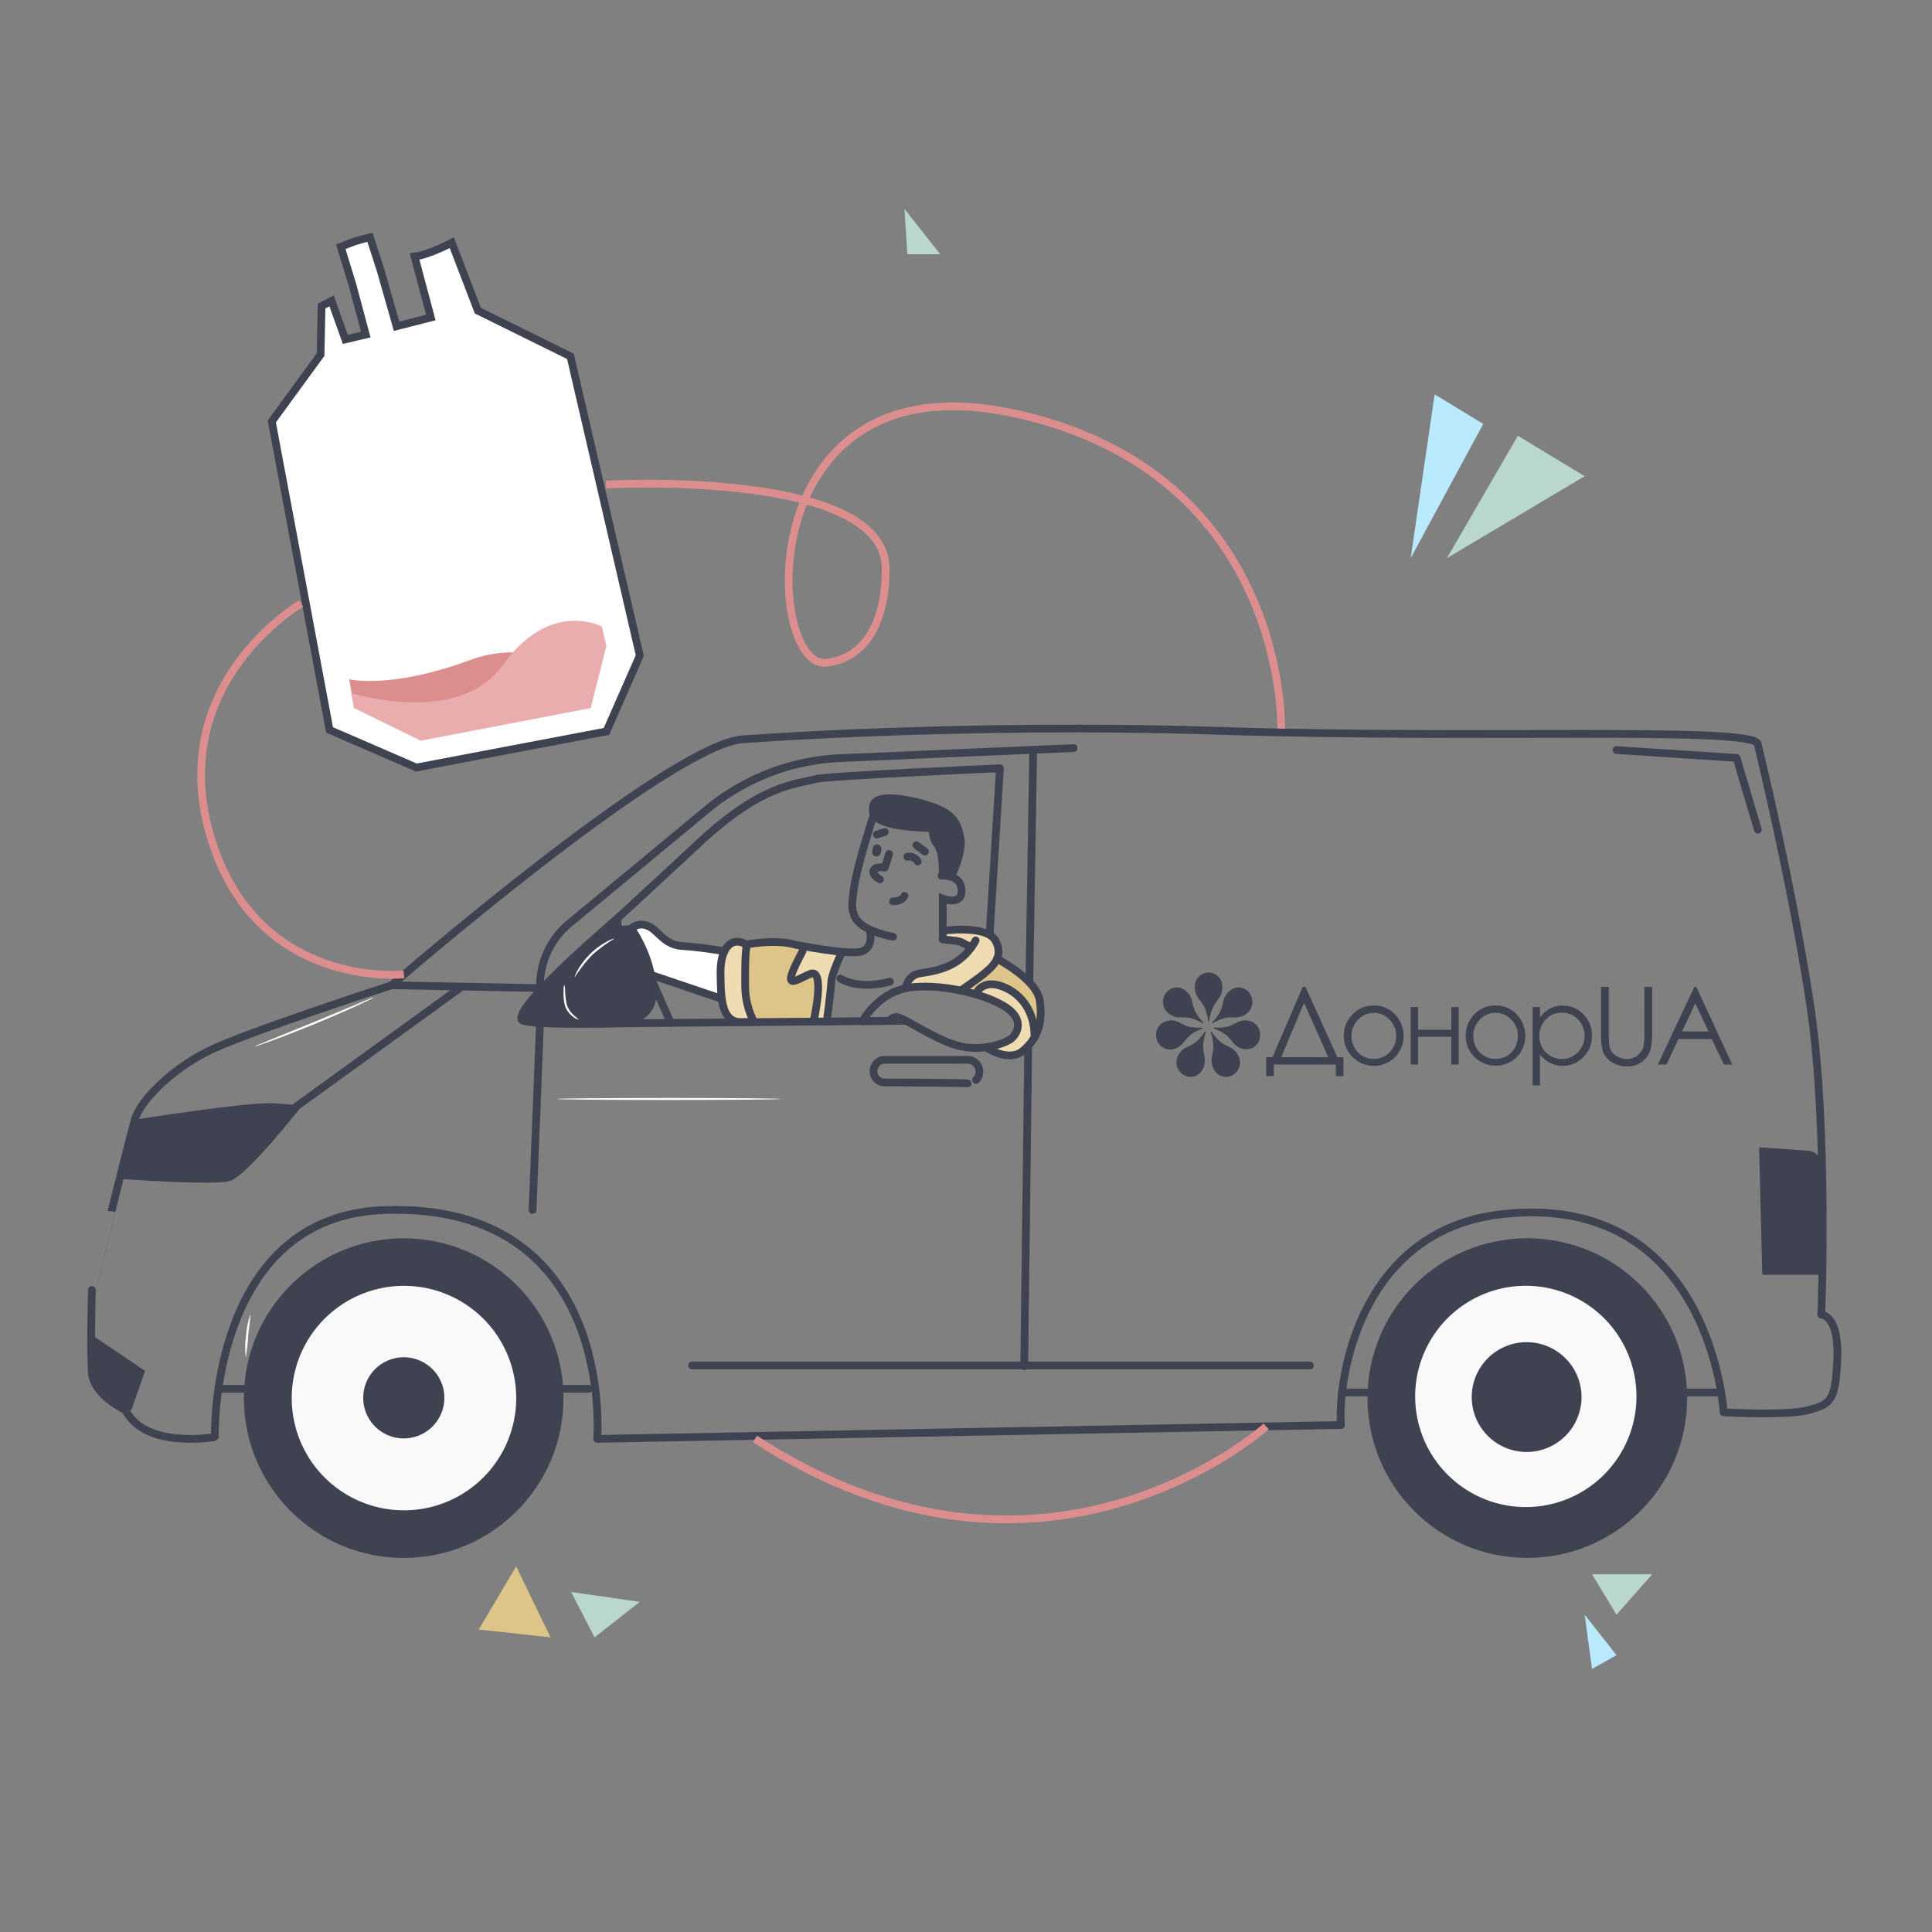 <svg xmlns="http://www.w3.org/2000/svg" viewBox="0 0 1000 1000"><rect x="0" y="0" width="1000" height="1000" fill="#808080" stroke="none"/><defs><style>.cls-1,.cls-14,.cls-5,.cls-6{fill:none;}.cls-2{fill:#ddc489;}.cls-3{fill:#eedbb2;}.cls-11,.cls-15,.cls-4{fill:#fff;}.cls-15,.cls-4,.cls-5,.cls-6,.cls-7,.cls-8,.cls-9{stroke:#3f4250;stroke-linecap:round;}.cls-4,.cls-5{stroke-linejoin:round;}.cls-14,.cls-15,.cls-4,.cls-5,.cls-6,.cls-8,.cls-9{stroke-width:4px;}.cls-14,.cls-15,.cls-6,.cls-9{stroke-miterlimit:10;}.cls-10,.cls-12,.cls-7,.cls-8,.cls-9{fill:#3f4250;}.cls-12{fill-rule:evenodd;}.cls-13{fill:#f9f9f9;}.cls-14{stroke:#dc8e8e;}.cls-16{fill:#dc8e8e;}.cls-17{fill:#eaadad;}.cls-18{fill:#baeafd;}.cls-19{fill:#bad7cb;}</style></defs><g id="Layer_2" data-name="Layer 2"><g id="Character"><rect class="cls-1" width="1000" height="1000"/><path class="cls-2" d="M500.58,513.17l-.93-1.7s16.54-12.23,16.75-14.6,9.68,5.74,9.68,5.74,9.86,6.5,11.32,12.55,1.21,15.44-.67,17.18-2.16-5.8-4.13-9.18-10-16.57-20.94-13.62-5,5.61-5,5.61Z"/><path class="cls-3" d="M488.82,486.23v-4.56s20.46-3.57,25.2,3.39,3,12.1-1.6,15.48-14.23,12.34-14.23,12.34-7.2-4-28.23-1.62c0,0,0-4,2.49-5.59s19.63-4.32,24.74-8.61C508.63,487.45,495.81,488.41,488.82,486.23Z"/><path class="cls-3" d="M411,507.27s-2.64.77,0-6c1.43-3.61,2.06-9,5.44-10.6,3-1.44,8.68.52,10.51,1.73,2.06,1.36,7.32-.16,7.58,2.09.25,2.05-4.41,7.77-4.47,11.13-.15,7.09-2.82,23.15-2.82,23.15s-6-.44-6-.63,5.4-19.09,1.21-22.18S411,507.27,411,507.27Z"/><path class="cls-3" d="M386.64,490.75s-4.52-3.76-7.17-2.44-6.1,4.15-5.86,11.88-3,26.5,9.54,29,6.05-1.75,5-5.15-2.77-20.79-2.65-24.73A53.56,53.56,0,0,1,386.64,490.75Z"/><path class="cls-3" d="M505.71,514.51s2.32-7.23,11.42-5.08,14.32,10.13,16.35,14.25,3.87,12.76.19,15.89-6.75,8.6-16.24,5.89-5.24-3-1.56-4.12,9-4.61,9.82-9.15C527.34,523.16,514.18,514.79,505.71,514.51Z"/><path class="cls-2" d="M386.89,488.31s21.62-2,24.91,1.34,3.68,3.36,1.29,6.39-5.9,13.18-2.14,11.69,12.82-8.43,12.27,2a110,110,0,0,1-2.71,19L389.8,528s-4.61-18.36-3.92-30.36S386.89,488.31,386.89,488.31Z"/><path class="cls-4" d="M375,492.36s-12-2.06-21.89-2.71-12.26-8.51-18.32-10.58a7.77,7.77,0,0,0-9.17,2.84l10.52,22.42L373.61,517"/><path class="cls-5" d="M390.38,529.06a39.65,39.65,0,0,1-4.65-17.53c-.09-9.68,0-17.81.58-20.81s-5.13-4.16-7.74-2.52-5.81,5.52-5.61,16.17,0,24.72,10.45,24.69S390.38,529.06,390.38,529.06Z"/><path class="cls-5" d="M421.09,528.78s6.46-28.16-1.8-24.67-15.49,9.94-3.88-11.75"/><path class="cls-5" d="M427.93,528.78s2.2-16.35,2.33-20.48,5.33-15.15,5.33-15.15"/><path class="cls-5" d="M446.45,528.56s8.33-15.87,25.81-17.61,39.59,4.26,49,10.84,5,14.32,1.06,16.55-16.55,6.87-29.9,1.84S466.84,526,463.75,526.43s-2.91,2-2.91,2Z"/><path class="cls-5" d="M468.92,511.47a8.41,8.41,0,0,1,6.92-7.59c6.59-1.26,21.13-2.11,29.14-17.13"/><path class="cls-5" d="M488,481.77s22.42-3.25,27.16,5-1.55,13.65-5.51,16.94-12.43,9-12.43,9"/><path class="cls-5" d="M510.4,542.05s11.61,8.29,19.26,1.71,10.16-14.71,8.52-25.84S516,496.27,516,496.27"/><path class="cls-5" d="M505,514.63s2.91-7.55,12.58-4.46,18,11.91,17.91,26.72"/><path class="cls-5" d="M502.77,490.33l-4.41-2.26a10.91,10.91,0,0,0-3.86-1.15l-6.6-.69"/><line class="cls-5" x1="347.14" y1="529.45" x2="333.47" y2="498.3"/><path class="cls-5" d="M385.88,489s14.91-3.16,25.92,0c0,0,28.72,5.8,34.65,3.34s3.81-10.59,3.81-10.59"/><path class="cls-5" d="M435,506.5s8.76,6.13,25.62,1.61"/><path class="cls-6" d="M451.78,423s-8.46,26.31-9.74,36.62-4.77,20.13,20.19,25.25"/><path class="cls-6" d="M488,485.46V465.12s10,4.05,9.7-4.37-10.34-7.47-10.34-7.47"/><path class="cls-7" d="M493.84,454s6.4-12.83,4.7-20.83-3.52-14.93-24.86-19.73-23.14,1.28-23.36,4.58-1.6,11.2,30.94,12.06c0,0,0,4.9,2.77,8s2.51,16.14,2.51,16.14Z"/><line class="cls-5" x1="478.75" y1="440.75" x2="474.32" y2="437.49"/><line class="cls-5" x1="457.95" y1="430.67" x2="453.84" y2="431.95"/><path class="cls-5" d="M460.24,442,458,449s-4.91-.75-5.87,1.55,3.31,4.64,3.31,4.64"/><rect class="cls-7" x="452.1" y="437.5" width="3.49" height="5.32" rx="1.74" transform="translate(808.14 963.8) rotate(-168.21)"/><path class="cls-5" d="M468.14,463.7s-.86,2.77-5.91,2.84"/><path class="cls-8" d="M469.66,443.45a5.22,5.22,0,0,1,5.35,2.43"/><g id="freepik--Car--inject-149"><path class="cls-5" d="M65,729.86s-16.52-7.5-17.43-19.29,0-42.87,0-42.87S67,589.19,69.77,579.55,88,554.06,107.23,544.34,202.6,510,202.6,510h0S343,388.1,383.34,382.76c0,0,113.81-8.8,246.93-4.5s273-2.2,279.41,6.39c0,0,18.35,75,27.53,137.2s5.51,158.65,5.51,158.65,9.18,0,8.27,22.6-3.68,23.58-14.69,26.7S892.14,731,892.14,731s-6.56-114.2-114.21-102.61c-74.87,8.07-85.66,86.6-83.83,109.19l-385,7.18s10.2-122.32-109.95-118.45c-90.87,2.93-88.12,118.17-87.89,117.49C111.23,743.81,75.08,750.24,65,729.86Z"/><path class="cls-9" d="M319.27,475.63s-52.78,44.78-49.3,52.11c1.6,3.44,56.3,1.89,56.3,1.89Z"/><path class="cls-5" d="M512.32,482.51l5.24-84.84s-89.15,3.86-95.48,5.59c-10.27,2.83-27.63,2.46-60.49,33.23-11.16,10.44-26.71,24.76-42.32,39.14l7,54L468,528.36"/><path class="cls-10" d="M69.77,579.55s57.61-9.12,70.84-8.52,15.32,1.81,15.32,1.81-28.24,36-37,38.45-57.06-1.11-57.06-1.11Z"/><path class="cls-9" d="M327,480.93s12,17,10.68,35.13a12.6,12.6,0,0,1-12.59,11.68H289.4s-6.82-5.93-3.56-12.44,5.94-5.26,5.94-5.26S306.59,480,327,480.93Z"/><path class="cls-10" d="M910.51,593.86l1.64,65.94H943s-.53-44.59-1.16-59.47c-.12-2.58-3.2-4.53-5.78-4.71Z"/><path class="cls-11" d="M299.55,527.74a5.84,5.84,0,0,1-2.8-1.39,11.29,11.29,0,0,1-4.43-6.17,25.71,25.71,0,0,1-.58-7.47,9,9,0,0,1,.29-3.06,9.22,9.22,0,0,1,.45,3,40.79,40.79,0,0,0,.86,7.21,12.34,12.34,0,0,0,3.89,5.81C298.6,527,299.61,527.58,299.55,527.74Z"/><path class="cls-5" d="M505.16,559a6.18,6.18,0,0,0-2.82-10.28,21.82,21.82,0,0,0-4.35-.16H457.91a5.88,5.88,0,0,0-1.23,11.61,13.9,13.9,0,0,0,2.81.14h2.88l20,.1,13.49.17,3.68.1a5.42,5.42,0,0,1,1.27.12"/><path class="cls-11" d="M297.37,506a13.4,13.4,0,0,1,1.75-4A38.22,38.22,0,0,1,314,487.44a13.25,13.25,0,0,1,4.11-1.66,72.71,72.71,0,0,0-11.75,8.67A74.19,74.19,0,0,0,297.37,506Z"/><path class="cls-11" d="M193.47,516.26a13.56,13.56,0,0,1-2.31,1.25c-1.52.76-3.71,1.79-6.45,3.07-5.48,2.5-13.1,5.85-21.59,9.34s-16.27,6.49-21.94,8.57c-2.81,1-5.11,1.85-6.71,2.38a11.09,11.09,0,0,1-2.53.72,14.28,14.28,0,0,1,2.38-1.11l6.6-2.69,21.79-8.85,21.7-9.06,6.57-2.74A12.08,12.08,0,0,1,193.47,516.26Z"/><path class="cls-11" d="M127.24,702.52a40.43,40.43,0,0,1,.14-11.15,38.72,38.72,0,0,1,2.22-10.91c.29,0-.52,4.95-1.15,11A104.47,104.47,0,0,1,127.24,702.52Z"/><path class="cls-11" d="M404,568.83c0,.29-25.89.53-57.81.53s-57.83-.24-57.83-.53,25.89-.53,57.83-.53S404,568.54,404,568.83Z"/></g><line class="cls-5" x1="202.6" y1="509.95" x2="280.75" y2="511.46"/><line class="cls-5" x1="148.59" y1="576.19" x2="239" y2="510.71"/><line class="cls-5" x1="275.65" y1="626.32" x2="279.51" y2="529.49"/><path class="cls-5" d="M279.51,512.79v-2.55A41.85,41.85,0,0,1,294.66,478L365.92,419a116,116,0,0,1,69.1-26.6l120.68-5.2"/><line class="cls-5" x1="532.2" y1="541.79" x2="530.14" y2="707.16"/><line class="cls-5" x1="534.79" y1="388.22" x2="532.79" y2="507.92"/><line class="cls-5" x1="358.24" y1="706.78" x2="678.04" y2="706.78"/><polyline class="cls-5" points="836.69 388.22 898.83 392.29 909.86 429.45"/><path class="cls-10" d="M47.15,690.72,75.1,709.56,68,729.86S47.16,721.7,47.15,707,47.15,690.72,47.15,690.72Z"/><line class="cls-5" x1="113.44" y1="718.84" x2="130.63" y2="718.84"/><line class="cls-5" x1="288.97" y1="718.84" x2="304.76" y2="718.84"/><g id="Слой_2" data-name="Слой 2"><g id="Слой_1-2" data-name="Слой 1-2"><path class="cls-10" d="M675.7,510.8h-1.39l-15.68,36.39h-3.26V557h3.94v-6h32.11v6h3.94v-9.75h-3.11Zm-12.55,36.39L675,519.06l12.51,28.16Zm47.94-26.72a14.63,14.63,0,0,0-11.38,5A15.59,15.59,0,0,0,722,547.26l.18-.19a16,16,0,0,0,.25-21.61,14.61,14.61,0,0,0-11.35-5Zm10,21.78a11.14,11.14,0,0,1-4.22,4.34,11.89,11.89,0,0,1-11.59,0,11.12,11.12,0,0,1-4.2-4.3,12.15,12.15,0,0,1-1.52-6,11.77,11.77,0,0,1,3.41-8.51,11.18,11.18,0,0,1,15.8-.5c.17.16.33.33.49.5a11.74,11.74,0,0,1,3.42,8.51,12.15,12.15,0,0,1-1.61,6ZM751.19,533H734V521.25h-3.8V551H734V536.65h17.19V551H755V521.25h-3.79Zm22.94-12.55a14.61,14.61,0,0,0-11.37,5A15.57,15.57,0,0,0,785,547.23l.18-.18a16,16,0,0,0,.23-21.61,14.56,14.56,0,0,0-11.32-5Zm10,21.81a11.06,11.06,0,0,1-4.22,4.31,11.9,11.9,0,0,1-11.62,0,11.12,11.12,0,0,1-4.2-4.3,12.25,12.25,0,0,1-1.51-6,11.77,11.77,0,0,1,3.36-8.53,11.17,11.17,0,0,1,15.8-.48c.17.15.33.32.49.48a11.77,11.77,0,0,1,3.42,8.52A12.15,12.15,0,0,1,784.12,542.28Zm35.45-17.23a14.62,14.62,0,0,0-10.78-4.55,13.8,13.8,0,0,0-6.54,1.56,15.16,15.16,0,0,0-5.18,4.67v-5.46h-3.8v40.56h3.8v-16a16.2,16.2,0,0,0,5.34,4.39,14.87,14.87,0,0,0,17.2-3.1A15.33,15.33,0,0,0,824,536,15.1,15.1,0,0,0,819.57,525.05Zm-1,17.1a11.68,11.68,0,0,1-4.3,4.44,11.23,11.23,0,0,1-5.76,1.59,11.93,11.93,0,0,1-5.92-1.59,11,11,0,0,1-4.31-4.29,12.22,12.22,0,0,1-1.51-6.06,11.81,11.81,0,0,1,3.38-8.61,11.1,11.1,0,0,1,8.34-3.46,11.45,11.45,0,0,1,10.12,6,12.12,12.12,0,0,1,0,12Z"/><path class="cls-10" d="M851.14,535.05a29.92,29.92,0,0,1-.41,6.27,9.54,9.54,0,0,1-1.79,3.64,8.61,8.61,0,0,1-3,2.35,9.19,9.19,0,0,1-3.79.85,10.39,10.39,0,0,1-4.55-1.08,8.19,8.19,0,0,1-3.35-2.68,9,9,0,0,1-1.38-4,50.8,50.8,0,0,1-.16-5.38V510.8h-4v24.26a31.82,31.82,0,0,0,.76,8.46,11.16,11.16,0,0,0,4.62,6.14,14.39,14.39,0,0,0,8.29,2.32,12.19,12.19,0,0,0,11.77-8.23,29.69,29.69,0,0,0,1-8.7V510.8h-4ZM878,510.78h-1L858.1,551h4.46l6.22-13.22H886L892.29,551h4.31Zm-7.36,23.08,6.83-14.54,6.82,14.54Z"/><path class="cls-12" d="M632.7,510.7a7.2,7.2,0,0,0-7-7.33h-.24a7.18,7.18,0,0,0-7,7.33h0c0,5.68,3.07,6.58,5.1,10.95a28.34,28.34,0,0,1,1.89,7,1.93,1.93,0,0,1,.48,0,25.73,25.73,0,0,1,1.78-7C629.62,517.28,632.7,516.38,632.7,510.7Zm13.92,3.21h0C645.66,512.63,646.13,513.22,646.62,513.91Zm-19.31,15.38a2,2,0,0,1,.29.4,25.21,25.21,0,0,1,6.48-2.76c4.55-1,7.14.94,11.45-2.54a7.52,7.52,0,0,0,1.24-10.29l.44.58-.44-.58h0l-.11-.12,0-.05a6.89,6.89,0,0,0-9.62-1.5l-.28.22c-4.31,3.49-3.11,6.56-5.18,10.9A25.12,25.12,0,0,1,627.31,529.29Zm19.46-15.16-.15-.19h0l0,0Zm5.31,23.69.09-.51h0Zm-5.39-9.43c-5.36-1.12-6.82,1.83-11.37,3a22.93,22.93,0,0,1-7,.43,2.77,2.77,0,0,1-.1.5,26.23,26.23,0,0,1,6.24,3.29c3.72,2.92,4,6.24,9.33,7.36a7.06,7.06,0,0,0,8.3-5.56c0-.06,0-.12,0-.18h0l0-.24A7.31,7.31,0,0,0,646.69,528.39Zm5.46,8.88.05-.23h0Zm.15-.74-.1.5h0Zm-20.57,2.76a24.3,24.3,0,0,1-4.66-5.4,1.78,1.78,0,0,1-.43.23,28.61,28.61,0,0,1,1.37,7.16c.11,4.84-2.24,7.09.25,12.13a6.93,6.93,0,0,0,9.21,3.35l.32-.16-.16.08.34-.18h0l.15-.08-.15.08a7.47,7.47,0,0,0,3.07-9.86C638.55,541.57,635.42,542.23,631.73,539.29Zm5.77,17.44-.39.2Zm-21.3-21.05a25.91,25.91,0,0,1,6.24-3.3,2.11,2.11,0,0,1-.1-.5,23,23,0,0,1-6.93-.46c-4.55-1.2-6-4.15-11.37-3a7.32,7.32,0,0,0-5.49,8.67l-.12-.61.16.84h0l0-.23,0,.24a7.07,7.07,0,0,0,8.16,5.77l.18,0c5.33-1.12,5.58-4.44,9.3-7.36Zm-17.61,1.61h0C598.9,538.87,598.75,538.14,598.59,537.29ZM613.2,556.7l-.19-.1h0Zm.51.27-.5-.26Zm-1-.53-.46-.25Zm11-22.55a24.3,24.3,0,0,1-4.66,5.4c-3.71,2.93-6.82,2.28-9.33,7.34a7.48,7.48,0,0,0,3.07,9.86l.21.11h0l-.17-.09.17.09h0a6.92,6.92,0,0,0,9.35-2.91l.15-.28c2.48-5.06.14-7.32.25-12.13a28.18,28.18,0,0,1,1.38-7.16A1.72,1.72,0,0,1,623.72,533.89Z"/><path class="cls-12" d="M603.41,514.1a7.54,7.54,0,0,0,1.24,10.29c4.31,3.48,6.89,1.51,11.45,2.54a25.06,25.06,0,0,1,6.48,2.76,1.68,1.68,0,0,1,.3-.4,24.87,24.87,0,0,1-4.23-5.76c-2.09-4.34-.88-7.41-5.19-10.9a6.87,6.87,0,0,0-9.68,1,3,3,0,0,0-.22.28Z"/></g></g><line class="cls-5" x1="890.86" y1="720.78" x2="694.63" y2="720.78"/><circle class="cls-10" cx="208.95" cy="723.67" r="82.72"/><path class="cls-13" d="M151,722.82a58.1,58.1,0,1,0,58.91-57.27h-.09A58.09,58.09,0,0,0,151,722.82Z"/><path class="cls-10" d="M188,723.25a21,21,0,1,0,21.31-20.73A21,21,0,0,0,188,723.25Z"/><circle class="cls-10" cx="790.55" cy="723.65" r="82.72"/><path class="cls-13" d="M732.49,722.82a57.27,57.27,0,1,0,0-.06Z"/><path class="cls-10" d="M761.77,723.15a28.41,28.41,0,1,0,0-.06Z"/><path class="cls-14" d="M313.64,250.8s149.3-8.42,144.68,46c0,0,1.57,42.15-30.39,46.24s-40.84-160.34,98.92-128.68,136.3,162.76,136.3,162.76"/><path class="cls-15" d="M197.06,140.06l8.19,28.81L223,164.35l-8.41-31.55c7.86-1.06,19.25-7.19,19.25-7.19l13.49,35.17,47.92,23.67,35.9,154.88-17.26,39.25-98.42,18.69-44.89-19.46-29.9-159.66,25.24-34.6.52-25.12,5.19-2.68,7.11,19.92,10.58-2.51-6.93-25.84-6-19.6,7.19-2.79,4.26-1.19,3.64-.93Z"/><path class="cls-16" d="M183.26,366.5l-2.49-14.91s21.42,5.28,62.46-9.93c33.21-12.32,56.57,7.95,56.57,7.95L237,369Z"/><path class="cls-17" d="M181.79,358.7l1.47,7.8,34.49,16.89,88-16.89,8.1-32-2.28-10.14s-26.62-14.57-51.34,19.92C237.18,376.41,181.79,358.7,181.79,358.7Z"/><path class="cls-14" d="M155.93,312.36s-70.59,40.88-47,120.53,100.14,71.44,100.14,71.44"/><path class="cls-14" d="M655.37,738.32s-114.88,103.84-264.62,6.45"/><polygon class="cls-18" points="730.18 288.87 742.57 204.11 767.72 219.43 730.18 288.87"/><polygon class="cls-19" points="748.95 288.87 785.64 225.55 820.22 246.49 748.95 288.87"/><polygon class="cls-19" points="468.14 108.11 469.66 131.6 486.65 131.6 468.14 108.11"/><polygon class="cls-2" points="267.16 810.75 247.81 843.43 284.96 847.51 267.16 810.75"/><polygon class="cls-19" points="295.62 824.02 307.75 847.51 331.14 829.13 295.62 824.02"/><polygon class="cls-18" points="820.22 835.77 824.04 863.85 836.69 856.7 820.22 835.77"/><polygon class="cls-19" points="824.04 814.83 836.69 835.77 855.18 814.83 824.04 814.83"/></g></g></svg>